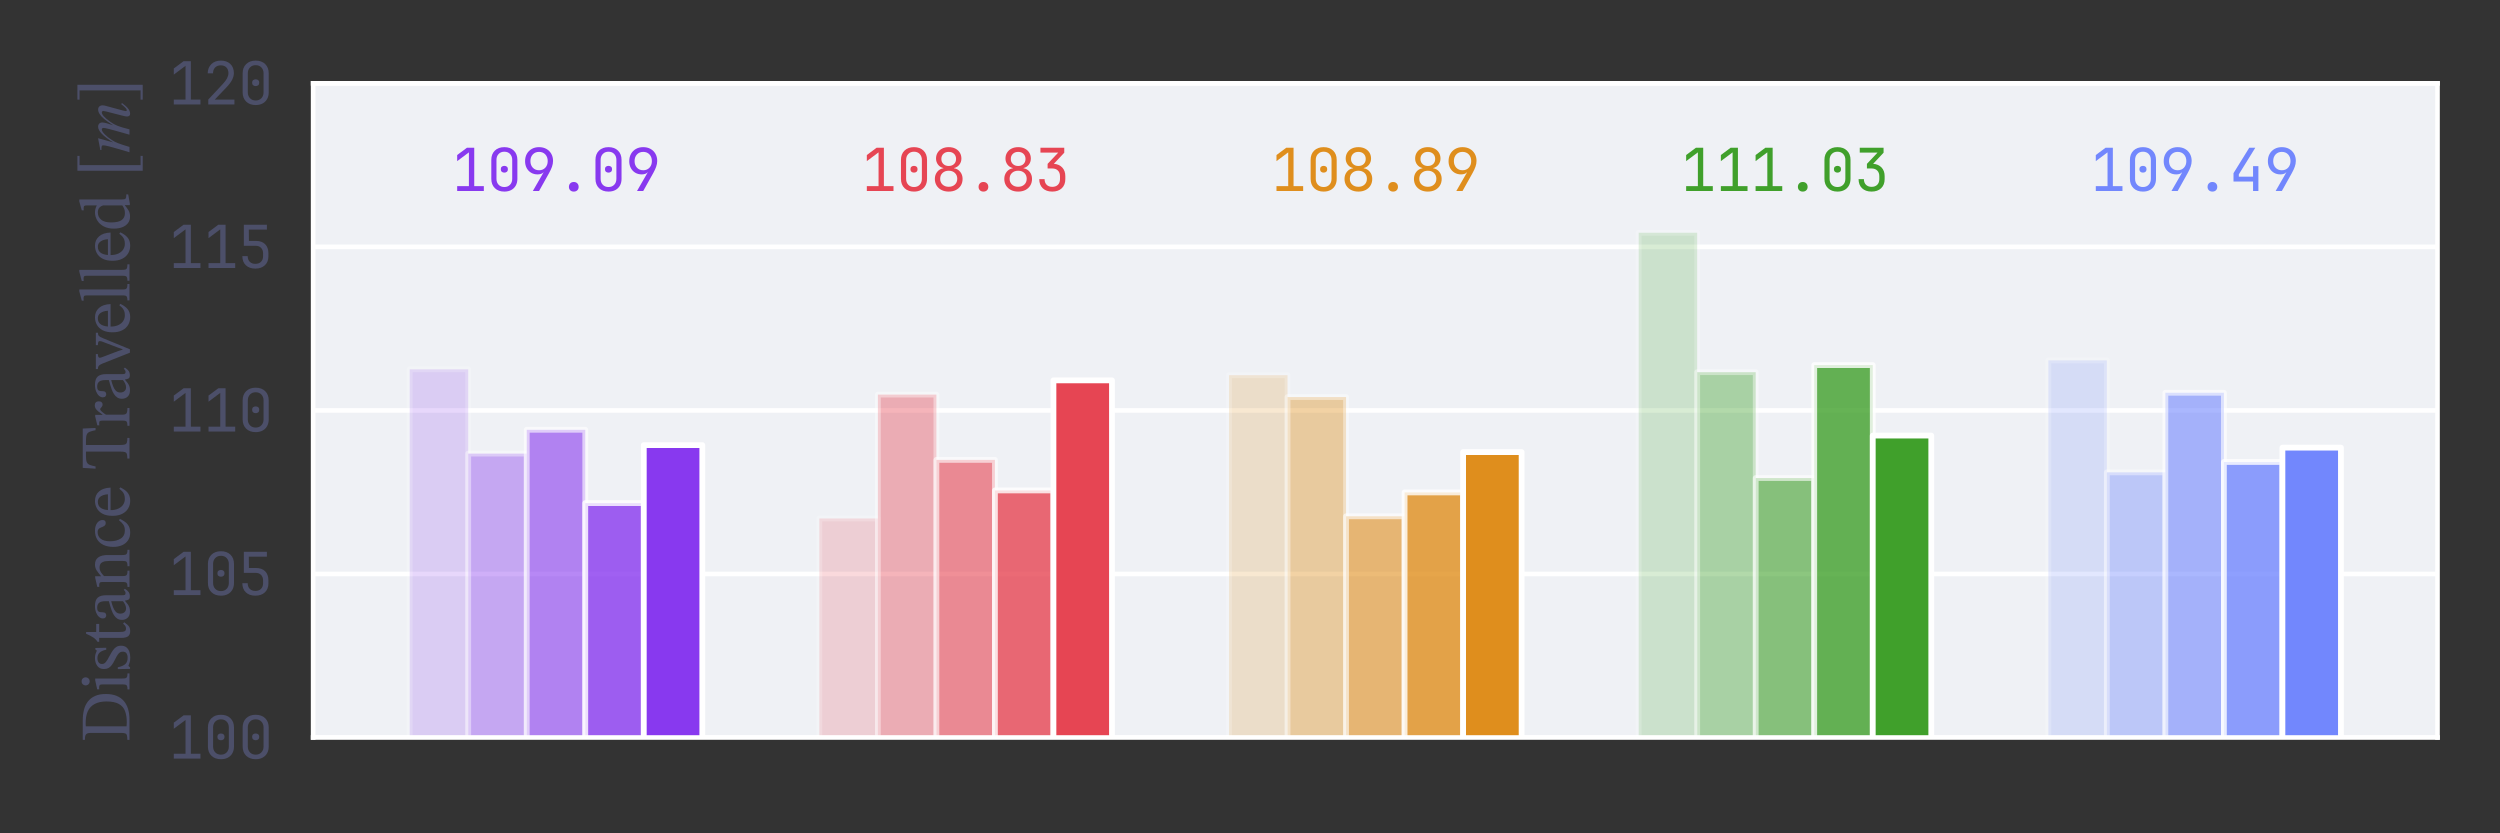 <?xml version="1.0" encoding="utf-8" standalone="no"?>
<!DOCTYPE svg PUBLIC "-//W3C//DTD SVG 1.1//EN"
  "http://www.w3.org/Graphics/SVG/1.1/DTD/svg11.dtd">
<svg xmlns:xlink="http://www.w3.org/1999/xlink" width="432pt" height="144pt" viewBox="0 0 432 144" xmlns="http://www.w3.org/2000/svg" version="1.1">
 <rect x="0" y="0" width="432" height="144" fill="#333333" stroke="none"/>
 <defs>
  <style type="text/css">*{stroke-linejoin: round; stroke-linecap: butt}</style>
 </defs>
 <g id="figure_1">
  <g id="patch_1">
   <path d="M 0 144
L 432 144
L 432 0
L 0 0
L 0 144
z
" style="fill: none"/>
  </g>
  <g id="axes_1">
   <g id="patch_2">
    <path d="M 54.11 127.44
L 421.2 127.44
L 421.2 14.4
L 54.11 14.4
z
" style="fill: #eff1f5"/>
   </g>
   <g id="matplotlib.axis_1"/>
   <g id="matplotlib.axis_2">
    <g id="ytick_1">
     <g id="line2d_1">
      <path d="M 54.11 127.44
L 421.2 127.44
" clip-path="url(#p5a188c0519)" style="fill: none; stroke: #ffffff; stroke-width: 0.8; stroke-linecap: round"/>
     </g>
     <g id="text_1">
      <!-- 100 -->
      <g style="fill: #4c4f69" transform="translate(29.11 131.09) scale(0.1 -0.1)">
       <defs>
        <path id="JetBrainsMonoNFM-Regular-31" d="M 576 0
L 576 525
L 1843 525
L 1843 4173
L 576 3226
L 576 3885
L 1632 4672
L 2419 4672
L 2419 525
L 3456 525
L 3456 0
L 576 0
z
" transform="scale(0.016)"/>
        <path id="JetBrainsMonoNFM-Regular-30" d="M 1920 -64
Q 1274 -64 893 310
Q 512 685 512 1312
L 512 3360
Q 512 3987 893 4361
Q 1274 4736 1920 4736
Q 2566 4736 2947 4361
Q 3328 3987 3328 3360
L 3328 1312
Q 3328 896 3155 585
Q 2982 275 2665 105
Q 2349 -64 1920 -64
z
M 1920 429
Q 2304 429 2537 675
Q 2771 922 2771 1312
L 2771 3360
Q 2771 3750 2537 3996
Q 2304 4243 1920 4243
Q 1536 4243 1302 3996
Q 1069 3750 1069 3360
L 1069 1312
Q 1069 922 1302 675
Q 1536 429 1920 429
z
M 1920 1984
Q 1747 1984 1641 2080
Q 1536 2176 1536 2355
Q 1536 2528 1641 2621
Q 1747 2714 1920 2714
Q 2093 2714 2198 2621
Q 2304 2528 2304 2355
Q 2304 2176 2198 2080
Q 2093 1984 1920 1984
z
" transform="scale(0.016)"/>
       </defs>
       <use xlink:href="#JetBrainsMonoNFM-Regular-31"/>
       <use xlink:href="#JetBrainsMonoNFM-Regular-30" x="60"/>
       <use xlink:href="#JetBrainsMonoNFM-Regular-30" x="120"/>
      </g>
     </g>
    </g>
    <g id="ytick_2">
     <g id="line2d_2">
      <path d="M 54.11 99.18
L 421.2 99.18
" clip-path="url(#p5a188c0519)" style="fill: none; stroke: #ffffff; stroke-width: 0.8; stroke-linecap: round"/>
     </g>
     <g id="text_2">
      <!-- 105 -->
      <g style="fill: #4c4f69" transform="translate(29.11 102.83) scale(0.1 -0.1)">
       <defs>
        <path id="JetBrainsMonoNFM-Regular-35" d="M 1882 -64
Q 1235 -64 857 297
Q 480 659 480 1280
L 1056 1280
Q 1056 896 1280 672
Q 1504 448 1888 448
Q 2272 448 2496 672
Q 2720 896 2720 1280
L 2720 1568
Q 2720 1952 2502 2176
Q 2285 2400 1914 2400
L 640 2400
L 640 4672
L 3130 4672
L 3130 4147
L 1178 4147
L 1190 2925
L 1946 2925
Q 2592 2925 2944 2569
Q 3296 2214 3296 1568
L 3296 1280
Q 3296 659 2915 297
Q 2534 -64 1882 -64
z
" transform="scale(0.016)"/>
       </defs>
       <use xlink:href="#JetBrainsMonoNFM-Regular-31"/>
       <use xlink:href="#JetBrainsMonoNFM-Regular-30" x="60"/>
       <use xlink:href="#JetBrainsMonoNFM-Regular-35" x="120"/>
      </g>
     </g>
    </g>
    <g id="ytick_3">
     <g id="line2d_3">
      <path d="M 54.11 70.92
L 421.2 70.92
" clip-path="url(#p5a188c0519)" style="fill: none; stroke: #ffffff; stroke-width: 0.8; stroke-linecap: round"/>
     </g>
     <g id="text_3">
      <!-- 110 -->
      <g style="fill: #4c4f69" transform="translate(29.11 74.57) scale(0.1 -0.1)">
       <use xlink:href="#JetBrainsMonoNFM-Regular-31"/>
       <use xlink:href="#JetBrainsMonoNFM-Regular-31" x="60"/>
       <use xlink:href="#JetBrainsMonoNFM-Regular-30" x="120"/>
      </g>
     </g>
    </g>
    <g id="ytick_4">
     <g id="line2d_4">
      <path d="M 54.11 42.66
L 421.2 42.66
" clip-path="url(#p5a188c0519)" style="fill: none; stroke: #ffffff; stroke-width: 0.8; stroke-linecap: round"/>
     </g>
     <g id="text_4">
      <!-- 115 -->
      <g style="fill: #4c4f69" transform="translate(29.11 46.31) scale(0.1 -0.1)">
       <use xlink:href="#JetBrainsMonoNFM-Regular-31"/>
       <use xlink:href="#JetBrainsMonoNFM-Regular-31" x="60"/>
       <use xlink:href="#JetBrainsMonoNFM-Regular-35" x="120"/>
      </g>
     </g>
    </g>
    <g id="ytick_5">
     <g id="line2d_5">
      <path d="M 54.11 14.4
L 421.2 14.4
" clip-path="url(#p5a188c0519)" style="fill: none; stroke: #ffffff; stroke-width: 0.8; stroke-linecap: round"/>
     </g>
     <g id="text_5">
      <!-- 120 -->
      <g style="fill: #4c4f69" transform="translate(29.11 18.05) scale(0.1 -0.1)">
       <defs>
        <path id="JetBrainsMonoNFM-Regular-32" d="M 550 0
L 550 531
L 2106 2195
Q 2445 2554 2585 2835
Q 2726 3117 2726 3386
Q 2726 3770 2505 3997
Q 2285 4224 1907 4224
Q 1517 4224 1289 3990
Q 1062 3757 1062 3360
L 486 3360
Q 506 3994 890 4365
Q 1274 4736 1907 4736
Q 2554 4736 2934 4371
Q 3315 4006 3315 3379
Q 3315 3046 3132 2675
Q 2950 2304 2509 1843
L 1248 525
L 3373 525
L 3373 0
L 550 0
z
" transform="scale(0.016)"/>
       </defs>
       <use xlink:href="#JetBrainsMonoNFM-Regular-31"/>
       <use xlink:href="#JetBrainsMonoNFM-Regular-32" x="60"/>
       <use xlink:href="#JetBrainsMonoNFM-Regular-30" x="120"/>
      </g>
     </g>
    </g>
    <g id="text_6">
     <!-- Distance Travelled [$m$] -->
     <g style="fill: #4c4f69" transform="translate(22.47 128.28) rotate(-90) scale(0.12 -0.12)">
      <defs>
       <path id="STIXTwoText-44" d="M 2054 0
L 224 0
L 224 192
Q 506 192 640 233
Q 774 275 812 406
Q 851 538 851 794
L 851 3475
Q 851 3712 793 3824
Q 736 3936 601 3974
Q 467 4013 224 4013
L 224 4205
L 1984 4205
Q 2483 4205 2915 4099
Q 3347 3994 3667 3750
Q 3987 3507 4169 3110
Q 4352 2714 4352 2125
Q 4352 1574 4189 1171
Q 4026 768 3722 509
Q 3418 250 2995 125
Q 2573 0 2054 0
z
M 1818 243
Q 2400 243 2816 400
Q 3232 557 3456 953
Q 3680 1350 3680 2067
Q 3680 2982 3213 3462
Q 2746 3942 1754 3942
Q 1677 3942 1603 3942
Q 1530 3942 1440 3930
L 1440 262
Q 1536 256 1629 249
Q 1722 243 1818 243
z
" transform="scale(0.016)"/>
       <path id="STIXTwoText-69" d="M 1645 0
L 205 0
L 205 179
Q 422 179 515 220
Q 608 262 630 364
Q 653 467 653 646
L 653 2432
Q 653 2637 582 2685
Q 512 2733 371 2733
Q 307 2733 259 2726
Q 211 2720 211 2720
L 211 2906
L 1018 3085
L 1184 3085
L 1184 646
Q 1184 461 1209 358
Q 1235 256 1334 217
Q 1434 179 1645 179
L 1645 0
z
M 928 3584
Q 768 3584 665 3693
Q 563 3802 563 3949
Q 563 4096 662 4201
Q 762 4307 928 4307
Q 1094 4307 1193 4201
Q 1293 4096 1293 3949
Q 1293 3802 1193 3693
Q 1094 3584 928 3584
z
" transform="scale(0.016)"/>
       <path id="STIXTwoText-73" d="M 269 -51
L 250 1050
L 416 1050
Q 518 557 716 361
Q 915 166 1267 166
Q 1510 166 1664 265
Q 1818 365 1818 589
Q 1818 742 1763 844
Q 1709 947 1555 1052
Q 1402 1158 1101 1306
Q 806 1453 620 1590
Q 435 1728 345 1894
Q 256 2061 256 2298
Q 256 2694 541 2899
Q 826 3104 1235 3104
Q 1478 3104 1632 3049
Q 1786 2995 1907 2938
L 1914 2938
L 2022 3072
L 2150 3072
L 2170 2093
L 1997 2093
Q 1894 2547 1708 2716
Q 1523 2886 1229 2886
Q 1011 2886 860 2784
Q 710 2682 710 2464
Q 710 2278 883 2131
Q 1056 1984 1459 1779
Q 1754 1626 1952 1482
Q 2150 1338 2252 1168
Q 2355 998 2355 762
Q 2355 461 2208 278
Q 2061 96 1814 13
Q 1568 -70 1280 -70
Q 1005 -70 841 -12
Q 678 45 550 96
L 538 96
L 403 -51
L 269 -51
z
" transform="scale(0.016)"/>
       <path id="STIXTwoText-74" d="M 1875 576
L 1997 474
Q 1875 301 1769 182
Q 1664 64 1536 0
Q 1408 -64 1203 -64
Q 883 -64 736 125
Q 589 314 589 742
L 589 2726
L 237 2726
L 237 2874
Q 461 3014 624 3254
Q 787 3494 960 3904
L 1120 3904
L 1120 2995
L 1843 2995
L 1843 2726
L 1120 2726
L 1120 922
Q 1120 582 1181 448
Q 1242 314 1427 314
Q 1581 314 1667 378
Q 1754 442 1875 576
z
" transform="scale(0.016)"/>
       <path id="STIXTwoText-61" d="M 1005 -45
Q 634 -45 438 160
Q 243 365 243 672
Q 243 928 361 1104
Q 480 1280 675 1401
Q 870 1523 1097 1606
Q 1325 1690 1542 1747
Q 1760 1805 1926 1856
L 1926 2138
Q 1926 2554 1782 2730
Q 1638 2906 1350 2906
Q 1075 2906 998 2790
Q 922 2675 922 2387
Q 922 2240 848 2166
Q 774 2093 640 2093
Q 544 2093 457 2166
Q 371 2240 371 2400
Q 371 2579 508 2739
Q 646 2899 899 3001
Q 1152 3104 1498 3104
Q 2022 3104 2240 2861
Q 2458 2618 2458 2118
L 2458 666
Q 2458 467 2502 409
Q 2547 352 2650 352
Q 2739 352 2812 397
Q 2886 442 2950 512
L 3046 410
Q 2886 179 2742 73
Q 2598 -32 2355 -32
Q 2131 -32 2064 96
Q 1997 224 1965 461
L 1926 538
L 1926 1645
Q 1638 1574 1382 1478
Q 1126 1382 966 1228
Q 806 1075 806 826
Q 806 589 934 448
Q 1062 307 1267 307
Q 1434 307 1616 390
Q 1798 474 1971 627
L 2022 397
L 1946 397
Q 1798 269 1660 166
Q 1523 64 1366 9
Q 1210 -45 1005 -45
z
" transform="scale(0.016)"/>
       <path id="STIXTwoText-6e" d="M 3552 0
L 2074 0
L 2074 179
Q 2304 179 2403 220
Q 2502 262 2524 364
Q 2547 467 2547 646
L 2547 1805
Q 2547 2189 2460 2381
Q 2374 2573 2240 2633
Q 2106 2694 1958 2694
Q 1773 2694 1625 2620
Q 1478 2547 1360 2444
Q 1242 2342 1139 2253
L 1094 2566
L 1190 2566
Q 1453 2797 1686 2950
Q 1920 3104 2221 3104
Q 2656 3104 2867 2809
Q 3078 2515 3078 1965
L 3078 646
Q 3078 467 3107 364
Q 3136 262 3238 220
Q 3341 179 3552 179
L 3552 0
z
M 1670 0
L 205 0
L 205 179
Q 422 179 515 220
Q 608 262 630 364
Q 653 467 653 646
L 653 2445
Q 653 2618 582 2672
Q 512 2726 384 2726
Q 301 2726 256 2720
Q 211 2714 211 2714
L 211 2899
L 1024 3085
L 1171 3085
L 1165 2496
L 1184 2362
L 1184 646
Q 1184 467 1209 364
Q 1235 262 1337 220
Q 1440 179 1670 179
L 1670 0
z
" transform="scale(0.016)"/>
       <path id="STIXTwoText-63" d="M 2611 947
L 2733 858
Q 2611 602 2454 390
Q 2298 179 2067 57
Q 1837 -64 1491 -64
Q 1094 -64 806 128
Q 518 320 364 662
Q 211 1005 211 1446
Q 211 1952 380 2323
Q 550 2694 873 2899
Q 1197 3104 1658 3104
Q 2112 3104 2371 2905
Q 2630 2707 2630 2426
Q 2630 2285 2563 2211
Q 2496 2138 2362 2138
Q 2221 2138 2147 2211
Q 2074 2285 2029 2393
Q 1984 2502 1936 2611
Q 1888 2720 1801 2793
Q 1715 2867 1549 2867
Q 1158 2867 937 2582
Q 717 2298 717 1747
Q 717 1165 957 790
Q 1197 416 1690 416
Q 2003 416 2198 544
Q 2394 672 2611 947
z
" transform="scale(0.016)"/>
       <path id="STIXTwoText-65" d="M 1581 -64
Q 1197 -64 886 118
Q 576 301 397 656
Q 218 1011 218 1523
Q 218 2061 400 2409
Q 582 2758 889 2931
Q 1197 3104 1568 3104
Q 2093 3104 2413 2739
Q 2733 2374 2758 1702
L 678 1702
L 672 1939
L 2157 1939
Q 2150 2176 2073 2384
Q 1997 2592 1849 2720
Q 1702 2848 1472 2848
Q 1101 2848 915 2557
Q 730 2266 730 1734
Q 730 1293 870 998
Q 1011 704 1241 560
Q 1472 416 1734 416
Q 1997 416 2160 486
Q 2323 557 2438 669
Q 2554 781 2656 915
L 2778 826
Q 2694 646 2585 483
Q 2477 320 2339 198
Q 2202 77 2016 6
Q 1830 -64 1581 -64
z
" transform="scale(0.016)"/>
       <path id="STIXTwoText-20" transform="scale(0.016)"/>
       <path id="STIXTwoText-54" d="M 2861 0
L 1005 0
L 1005 192
Q 1274 192 1408 233
Q 1542 275 1587 412
Q 1632 550 1632 838
L 1632 3917
L 1222 3917
Q 870 3917 694 3846
Q 518 3776 441 3590
Q 365 3405 294 3053
L 96 3053
L 166 4205
L 3706 4205
L 3757 3053
L 3558 3053
Q 3488 3405 3411 3590
Q 3334 3776 3161 3846
Q 2989 3917 2630 3917
L 2227 3917
L 2227 838
Q 2227 550 2272 412
Q 2317 275 2451 233
Q 2586 192 2861 192
L 2861 0
z
" transform="scale(0.016)"/>
       <path id="STIXTwoText-72" d="M 1786 0
L 186 0
L 186 186
Q 397 186 496 221
Q 595 256 624 349
Q 653 442 653 621
L 653 2381
Q 653 2554 624 2640
Q 595 2726 422 2726
Q 326 2726 275 2720
Q 224 2714 224 2714
L 224 2893
L 1018 3085
L 1171 3085
L 1171 2426
L 1190 2426
Q 1357 2662 1485 2816
Q 1613 2970 1737 3046
Q 1862 3123 2016 3123
Q 2202 3123 2294 3027
Q 2387 2931 2387 2765
Q 2387 2586 2300 2502
Q 2214 2419 2106 2419
Q 2003 2419 1923 2473
Q 1843 2528 1785 2582
Q 1728 2637 1690 2637
Q 1581 2637 1440 2470
Q 1299 2304 1184 2112
L 1184 653
Q 1184 454 1235 352
Q 1286 250 1417 218
Q 1549 186 1786 186
L 1786 0
z
" transform="scale(0.016)"/>
       <path id="STIXTwoText-76" d="M 1696 -38
L 1389 -38
L 435 2374
Q 352 2573 288 2672
Q 224 2771 141 2806
Q 58 2842 -83 2842
L -83 3027
L 1267 3027
L 1267 2842
Q 1082 2842 1008 2800
Q 934 2758 934 2682
Q 934 2618 953 2560
Q 973 2502 998 2432
L 1542 1005
L 1664 621
L 1702 621
L 1837 1011
L 2387 2458
Q 2394 2483 2413 2537
Q 2432 2592 2432 2669
Q 2432 2778 2336 2810
Q 2240 2842 2067 2842
L 2067 3027
L 3187 3027
L 3187 2842
Q 3002 2842 2902 2755
Q 2803 2669 2707 2419
L 1696 -38
z
" transform="scale(0.016)"/>
       <path id="STIXTwoText-6c" d="M 1664 0
L 192 0
L 192 186
Q 403 186 499 227
Q 595 269 617 368
Q 640 467 640 646
L 640 3859
Q 640 4058 566 4096
Q 493 4134 371 4134
Q 288 4134 227 4128
Q 166 4122 166 4122
L 166 4294
L 1011 4518
L 1171 4518
L 1171 646
Q 1171 461 1200 361
Q 1229 262 1331 224
Q 1434 186 1664 186
L 1664 0
z
" transform="scale(0.016)"/>
       <path id="STIXTwoText-64" d="M 1306 -51
Q 947 -51 700 141
Q 454 333 332 662
Q 211 992 211 1402
Q 211 1933 409 2313
Q 608 2694 944 2899
Q 1280 3104 1683 3104
Q 1837 3104 1987 3065
Q 2138 3027 2278 2950
L 2304 2950
L 2304 3789
Q 2304 4000 2256 4064
Q 2208 4128 2022 4128
Q 1978 4128 1917 4121
Q 1856 4115 1856 4115
L 1856 4294
L 2662 4518
L 2835 4518
L 2835 685
Q 2835 435 2905 361
Q 2976 288 3155 288
L 3290 288
L 3290 115
L 2470 -32
L 2323 -32
L 2323 410
L 2298 410
Q 2118 250 1872 99
Q 1626 -51 1306 -51
z
M 1606 410
Q 1830 410 1984 470
Q 2138 531 2304 646
L 2304 2336
Q 2266 2534 2118 2691
Q 1971 2848 1670 2848
Q 1267 2848 1017 2553
Q 768 2259 768 1651
Q 768 992 982 701
Q 1197 410 1606 410
z
" transform="scale(0.016)"/>
       <path id="STIXTwoText-5b" d="M 1920 -1190
L 582 -1190
L 582 4685
L 1920 4685
L 1920 4493
L 1088 4493
L 1088 -998
L 1920 -998
L 1920 -1190
z
" transform="scale(0.016)"/>
       <path id="STIXGeneral-Italic-6d" d="M 4506 672
L 4474 627
Q 3981 -58 3552 -58
Q 3296 -58 3296 237
Q 3296 333 3379 659
L 3750 2112
Q 3795 2291 3795 2355
Q 3795 2413 3756 2451
Q 3718 2490 3667 2490
Q 3366 2490 2829 1741
Q 2592 1408 2457 1072
Q 2323 736 2138 0
L 1658 0
L 1830 595
Q 2266 2099 2266 2330
Q 2266 2490 2125 2490
Q 1965 2490 1702 2237
Q 1440 1984 1171 1574
Q 1011 1325 899 1043
Q 787 762 557 0
L 77 0
L 352 922
Q 704 2093 704 2381
Q 704 2522 442 2522
L 282 2522
L 282 2624
L 1318 2822
L 1338 2810
L 966 1472
Q 1798 2822 2374 2822
Q 2560 2822 2659 2720
Q 2758 2618 2758 2438
Q 2758 2195 2502 1466
Q 2842 2003 3069 2275
Q 3296 2547 3526 2694
Q 3731 2822 3930 2822
Q 4102 2822 4201 2710
Q 4301 2598 4301 2419
Q 4301 2336 4282 2240
L 3846 634
Q 3782 390 3782 346
Q 3782 243 3859 243
Q 4000 243 4275 582
L 4410 749
L 4506 672
z
" transform="scale(0.016)"/>
       <path id="STIXTwoText-5d" d="M 1638 -1190
L 301 -1190
L 301 -998
L 1133 -998
L 1133 4493
L 301 4493
L 301 4685
L 1638 4685
L 1638 -1190
z
" transform="scale(0.016)"/>
      </defs>
      <use xlink:href="#STIXTwoText-44" transform="translate(0 0.797)"/>
      <use xlink:href="#STIXTwoText-69" transform="translate(73 0.797)"/>
      <use xlink:href="#STIXTwoText-73" transform="translate(101.5 0.797)"/>
      <use xlink:href="#STIXTwoText-74" transform="translate(141 0.797)"/>
      <use xlink:href="#STIXTwoText-61" transform="translate(172.5 0.797)"/>
      <use xlink:href="#STIXTwoText-6e" transform="translate(220.5 0.797)"/>
      <use xlink:href="#STIXTwoText-63" transform="translate(278.1 0.797)"/>
      <use xlink:href="#STIXTwoText-65" transform="translate(322.7 0.797)"/>
      <use xlink:href="#STIXTwoText-20" transform="translate(369.1 0.797)"/>
      <use xlink:href="#STIXTwoText-54" transform="translate(392.6 0.797)"/>
      <use xlink:href="#STIXTwoText-72" transform="translate(452.9 0.797)"/>
      <use xlink:href="#STIXTwoText-61" transform="translate(490.9 0.797)"/>
      <use xlink:href="#STIXTwoText-76" transform="translate(538.9 0.797)"/>
      <use xlink:href="#STIXTwoText-65" transform="translate(587 0.797)"/>
      <use xlink:href="#STIXTwoText-6c" transform="translate(633.4 0.797)"/>
      <use xlink:href="#STIXTwoText-6c" transform="translate(661.7 0.797)"/>
      <use xlink:href="#STIXTwoText-65" transform="translate(690 0.797)"/>
      <use xlink:href="#STIXTwoText-64" transform="translate(736.4 0.797)"/>
      <use xlink:href="#STIXTwoText-20" transform="translate(790.3 0.797)"/>
      <use xlink:href="#STIXTwoText-5b" transform="translate(813.8 0.797)"/>
      <use xlink:href="#STIXGeneral-Italic-6d" transform="translate(848.5 0.797)"/>
      <use xlink:href="#STIXTwoText-5d" transform="translate(920.7 0.797)"/>
     </g>
    </g>
   </g>
   <g id="patch_3">
    <path d="M 70.796 692.64
L 80.909 692.64
L 80.909 63.818
L 70.796 63.818
z
" clip-path="url(#p5a188c0519)" style="fill: #8839ef; opacity: 0.2; stroke: #ffffff; stroke-linejoin: miter"/>
   </g>
   <g id="patch_4">
    <path d="M 80.909 692.64
L 91.021 692.64
L 91.021 78.378
L 80.909 78.378
z
" clip-path="url(#p5a188c0519)" style="fill: #8839ef; opacity: 0.4; stroke: #ffffff; stroke-linejoin: miter"/>
   </g>
   <g id="patch_5">
    <path d="M 91.021 692.64
L 101.134 692.64
L 101.134 74.268
L 91.021 74.268
z
" clip-path="url(#p5a188c0519)" style="fill: #8839ef; opacity: 0.6; stroke: #ffffff; stroke-linejoin: miter"/>
   </g>
   <g id="patch_6">
    <path d="M 101.134 692.64
L 111.247 692.64
L 111.247 86.94
L 101.134 86.94
z
" clip-path="url(#p5a188c0519)" style="fill: #8839ef; opacity: 0.8; stroke: #ffffff; stroke-linejoin: miter"/>
   </g>
   <g id="patch_7">
    <path d="M 111.247 692.64
L 121.359 692.64
L 121.359 76.919
L 111.247 76.919
z
" clip-path="url(#p5a188c0519)" style="fill: #8839ef; stroke: #ffffff; stroke-linejoin: miter"/>
   </g>
   <g id="patch_8">
    <path d="M 141.585 692.64
L 151.697 692.64
L 151.697 89.594
L 141.585 89.594
z
" clip-path="url(#p5a188c0519)" style="fill: #e64553; opacity: 0.2; stroke: #ffffff; stroke-linejoin: miter"/>
   </g>
   <g id="patch_9">
    <path d="M 151.697 692.64
L 161.81 692.64
L 161.81 68.187
L 151.697 68.187
z
" clip-path="url(#p5a188c0519)" style="fill: #e64553; opacity: 0.4; stroke: #ffffff; stroke-linejoin: miter"/>
   </g>
   <g id="patch_10">
    <path d="M 161.81 692.64
L 171.923 692.64
L 171.923 79.468
L 161.81 79.468
z
" clip-path="url(#p5a188c0519)" style="fill: #e64553; opacity: 0.6; stroke: #ffffff; stroke-linejoin: miter"/>
   </g>
   <g id="patch_11">
    <path d="M 171.923 692.64
L 182.035 692.64
L 182.035 84.748
L 171.923 84.748
z
" clip-path="url(#p5a188c0519)" style="fill: #e64553; opacity: 0.8; stroke: #ffffff; stroke-linejoin: miter"/>
   </g>
   <g id="patch_12">
    <path d="M 182.035 692.64
L 192.148 692.64
L 192.148 65.725
L 182.035 65.725
z
" clip-path="url(#p5a188c0519)" style="fill: #e64553; stroke: #ffffff; stroke-linejoin: miter"/>
   </g>
   <g id="patch_13">
    <path d="M 212.373 692.64
L 222.486 692.64
L 222.486 64.84
L 212.373 64.84
z
" clip-path="url(#p5a188c0519)" style="fill: #df8e1d; opacity: 0.2; stroke: #ffffff; stroke-linejoin: miter"/>
   </g>
   <g id="patch_14">
    <path d="M 222.486 692.64
L 232.599 692.64
L 232.599 68.614
L 222.486 68.614
z
" clip-path="url(#p5a188c0519)" style="fill: #df8e1d; opacity: 0.4; stroke: #ffffff; stroke-linejoin: miter"/>
   </g>
   <g id="patch_15">
    <path d="M 232.599 692.64
L 242.711 692.64
L 242.711 89.213
L 232.599 89.213
z
" clip-path="url(#p5a188c0519)" style="fill: #df8e1d; opacity: 0.6; stroke: #ffffff; stroke-linejoin: miter"/>
   </g>
   <g id="patch_16">
    <path d="M 242.711 692.64
L 252.824 692.64
L 252.824 85.089
L 242.711 85.089
z
" clip-path="url(#p5a188c0519)" style="fill: #df8e1d; opacity: 0.8; stroke: #ffffff; stroke-linejoin: miter"/>
   </g>
   <g id="patch_17">
    <path d="M 252.824 692.64
L 262.937 692.64
L 262.937 78.125
L 252.824 78.125
z
" clip-path="url(#p5a188c0519)" style="fill: #df8e1d; stroke: #ffffff; stroke-linejoin: miter"/>
   </g>
   <g id="patch_18">
    <path d="M 283.162 692.64
L 293.275 692.64
L 293.275 40.22
L 283.162 40.22
z
" clip-path="url(#p5a188c0519)" style="fill: #40a02b; opacity: 0.2; stroke: #ffffff; stroke-linejoin: miter"/>
   </g>
   <g id="patch_19">
    <path d="M 293.275 692.64
L 303.387 692.64
L 303.387 64.317
L 293.275 64.317
z
" clip-path="url(#p5a188c0519)" style="fill: #40a02b; opacity: 0.4; stroke: #ffffff; stroke-linejoin: miter"/>
   </g>
   <g id="patch_20">
    <path d="M 303.387 692.64
L 313.5 692.64
L 313.5 82.61
L 303.387 82.61
z
" clip-path="url(#p5a188c0519)" style="fill: #40a02b; opacity: 0.6; stroke: #ffffff; stroke-linejoin: miter"/>
   </g>
   <g id="patch_21">
    <path d="M 313.5 692.64
L 323.613 692.64
L 323.613 63.086
L 313.5 63.086
z
" clip-path="url(#p5a188c0519)" style="fill: #40a02b; opacity: 0.8; stroke: #ffffff; stroke-linejoin: miter"/>
   </g>
   <g id="patch_22">
    <path d="M 323.613 692.64
L 333.725 692.64
L 333.725 75.27
L 323.613 75.27
z
" clip-path="url(#p5a188c0519)" style="fill: #40a02b; stroke: #ffffff; stroke-linejoin: miter"/>
   </g>
   <g id="patch_23">
    <path d="M 353.951 692.64
L 364.063 692.64
L 364.063 62.279
L 353.951 62.279
z
" clip-path="url(#p5a188c0519)" style="fill: #7287fd; opacity: 0.2; stroke: #ffffff; stroke-linejoin: miter"/>
   </g>
   <g id="patch_24">
    <path d="M 364.063 692.64
L 374.176 692.64
L 374.176 81.621
L 364.063 81.621
z
" clip-path="url(#p5a188c0519)" style="fill: #7287fd; opacity: 0.4; stroke: #ffffff; stroke-linejoin: miter"/>
   </g>
   <g id="patch_25">
    <path d="M 374.176 692.64
L 384.289 692.64
L 384.289 67.869
L 374.176 67.869
z
" clip-path="url(#p5a188c0519)" style="fill: #7287fd; opacity: 0.6; stroke: #ffffff; stroke-linejoin: miter"/>
   </g>
   <g id="patch_26">
    <path d="M 384.289 692.64
L 394.401 692.64
L 394.401 79.83
L 384.289 79.83
z
" clip-path="url(#p5a188c0519)" style="fill: #7287fd; opacity: 0.8; stroke: #ffffff; stroke-linejoin: miter"/>
   </g>
   <g id="patch_27">
    <path d="M 394.401 692.64
L 404.514 692.64
L 404.514 77.355
L 394.401 77.355
z
" clip-path="url(#p5a188c0519)" style="fill: #7287fd; stroke: #ffffff; stroke-linejoin: miter"/>
   </g>
   <g id="patch_28">
    <path d="M 54.11 127.44
L 54.11 14.4
" style="fill: none; stroke: #ffffff; stroke-width: 0.8; stroke-linejoin: miter; stroke-linecap: square"/>
   </g>
   <g id="patch_29">
    <path d="M 421.2 127.44
L 421.2 14.4
" style="fill: none; stroke: #ffffff; stroke-width: 0.8; stroke-linejoin: miter; stroke-linecap: square"/>
   </g>
   <g id="patch_30">
    <path d="M 54.11 127.44
L 421.2 127.44
" style="fill: none; stroke: #ffffff; stroke-width: 0.8; stroke-linejoin: miter; stroke-linecap: square"/>
   </g>
   <g id="patch_31">
    <path d="M 54.11 14.4
L 421.2 14.4
" style="fill: none; stroke: #ffffff; stroke-width: 0.8; stroke-linejoin: miter; stroke-linecap: square"/>
   </g>
   <g id="text_7">
    <!-- 109.09 -->
    <g style="fill: #8839ef" transform="translate(78.078 33.004) scale(0.1 -0.1)">
     <defs>
      <path id="JetBrainsMonoNFM-Regular-39" d="M 1248 0
L 2400 2003
L 2381 2016
Q 2317 1914 2144 1853
Q 1971 1792 1766 1792
Q 1363 1792 1059 1974
Q 755 2157 582 2477
Q 410 2797 410 3219
Q 410 3674 602 4013
Q 794 4352 1133 4544
Q 1472 4736 1914 4736
Q 2368 4736 2707 4547
Q 3046 4358 3238 4022
Q 3430 3686 3430 3245
Q 3430 2938 3315 2614
Q 3200 2291 3002 1939
L 1920 0
L 1248 0
z
M 1920 2240
Q 2336 2240 2595 2515
Q 2854 2790 2854 3232
Q 2854 3674 2595 3949
Q 2336 4224 1920 4224
Q 1504 4224 1245 3949
Q 986 3674 986 3232
Q 986 2790 1245 2515
Q 1504 2240 1920 2240
z
" transform="scale(0.016)"/>
      <path id="JetBrainsMonoNFM-Regular-2e" d="M 1920 -64
Q 1683 -64 1539 77
Q 1395 218 1395 442
Q 1395 678 1539 825
Q 1683 973 1920 973
Q 2157 973 2301 825
Q 2445 678 2445 442
Q 2445 218 2301 77
Q 2157 -64 1920 -64
z
" transform="scale(0.016)"/>
     </defs>
     <use xlink:href="#JetBrainsMonoNFM-Regular-31"/>
     <use xlink:href="#JetBrainsMonoNFM-Regular-30" x="60"/>
     <use xlink:href="#JetBrainsMonoNFM-Regular-39" x="120"/>
     <use xlink:href="#JetBrainsMonoNFM-Regular-2e" x="180"/>
     <use xlink:href="#JetBrainsMonoNFM-Regular-30" x="240"/>
     <use xlink:href="#JetBrainsMonoNFM-Regular-39" x="300"/>
    </g>
   </g>
   <g id="text_8">
    <!-- 108.83 -->
    <g style="fill: #e64553" transform="translate(148.866 33.004) scale(0.1 -0.1)">
     <defs>
      <path id="JetBrainsMonoNFM-Regular-38" d="M 1920 -64
Q 1478 -64 1139 109
Q 800 282 611 592
Q 422 902 422 1306
Q 422 1747 675 2067
Q 928 2387 1350 2458
L 1350 2477
Q 986 2560 768 2845
Q 550 3130 550 3501
Q 550 3866 723 4144
Q 896 4422 1206 4579
Q 1517 4736 1920 4736
Q 2330 4736 2637 4579
Q 2944 4422 3117 4144
Q 3290 3866 3290 3501
Q 3290 3130 3072 2845
Q 2854 2560 2490 2477
L 2490 2458
Q 2912 2387 3165 2067
Q 3418 1747 3418 1306
Q 3418 902 3229 592
Q 3040 282 2704 109
Q 2368 -64 1920 -64
z
M 1920 2701
Q 2278 2701 2496 2912
Q 2714 3123 2714 3462
Q 2714 3802 2496 4013
Q 2278 4224 1920 4224
Q 1568 4224 1347 4013
Q 1126 3802 1126 3462
Q 1126 3123 1347 2912
Q 1568 2701 1920 2701
z
M 1920 454
Q 2330 454 2586 694
Q 2842 934 2842 1318
Q 2842 1709 2586 1949
Q 2330 2189 1920 2189
Q 1510 2189 1254 1949
Q 998 1709 998 1318
Q 998 934 1254 694
Q 1510 454 1920 454
z
" transform="scale(0.016)"/>
      <path id="JetBrainsMonoNFM-Regular-33" d="M 1850 -64
Q 1203 -64 825 297
Q 448 659 448 1280
L 1024 1280
Q 1024 896 1248 672
Q 1472 448 1856 448
Q 2240 448 2464 672
Q 2688 896 2688 1280
L 2688 1600
Q 2688 1984 2464 2208
Q 2240 2432 1856 2432
L 1350 2432
L 1350 2931
L 2496 4147
L 576 4147
L 576 4672
L 3149 4672
L 3149 4134
L 2022 2938
Q 2598 2893 2931 2537
Q 3264 2182 3264 1600
L 3264 1280
Q 3264 659 2883 297
Q 2502 -64 1850 -64
z
" transform="scale(0.016)"/>
     </defs>
     <use xlink:href="#JetBrainsMonoNFM-Regular-31"/>
     <use xlink:href="#JetBrainsMonoNFM-Regular-30" x="60"/>
     <use xlink:href="#JetBrainsMonoNFM-Regular-38" x="120"/>
     <use xlink:href="#JetBrainsMonoNFM-Regular-2e" x="180"/>
     <use xlink:href="#JetBrainsMonoNFM-Regular-38" x="240"/>
     <use xlink:href="#JetBrainsMonoNFM-Regular-33" x="300"/>
    </g>
   </g>
   <g id="text_9">
    <!-- 108.89 -->
    <g style="fill: #df8e1d" transform="translate(219.655 33.004) scale(0.1 -0.1)">
     <use xlink:href="#JetBrainsMonoNFM-Regular-31"/>
     <use xlink:href="#JetBrainsMonoNFM-Regular-30" x="60"/>
     <use xlink:href="#JetBrainsMonoNFM-Regular-38" x="120"/>
     <use xlink:href="#JetBrainsMonoNFM-Regular-2e" x="180"/>
     <use xlink:href="#JetBrainsMonoNFM-Regular-38" x="240"/>
     <use xlink:href="#JetBrainsMonoNFM-Regular-39" x="300"/>
    </g>
   </g>
   <g id="text_10">
    <!-- 111.03 -->
    <g style="fill: #40a02b" transform="translate(290.444 33.004) scale(0.1 -0.1)">
     <use xlink:href="#JetBrainsMonoNFM-Regular-31"/>
     <use xlink:href="#JetBrainsMonoNFM-Regular-31" x="60"/>
     <use xlink:href="#JetBrainsMonoNFM-Regular-31" x="120"/>
     <use xlink:href="#JetBrainsMonoNFM-Regular-2e" x="180"/>
     <use xlink:href="#JetBrainsMonoNFM-Regular-30" x="240"/>
     <use xlink:href="#JetBrainsMonoNFM-Regular-33" x="300"/>
    </g>
   </g>
   <g id="text_11">
    <!-- 109.49 -->
    <g style="fill: #7287fd" transform="translate(361.232 33.004) scale(0.1 -0.1)">
     <defs>
      <path id="JetBrainsMonoNFM-Regular-34" d="M 2560 0
L 2560 1024
L 448 1024
L 448 1926
L 2150 4672
L 2803 4672
L 1024 1798
L 1024 1549
L 2560 1549
L 2560 2688
L 3136 2688
L 3136 0
L 2560 0
z
" transform="scale(0.016)"/>
     </defs>
     <use xlink:href="#JetBrainsMonoNFM-Regular-31"/>
     <use xlink:href="#JetBrainsMonoNFM-Regular-30" x="60"/>
     <use xlink:href="#JetBrainsMonoNFM-Regular-39" x="120"/>
     <use xlink:href="#JetBrainsMonoNFM-Regular-2e" x="180"/>
     <use xlink:href="#JetBrainsMonoNFM-Regular-34" x="240"/>
     <use xlink:href="#JetBrainsMonoNFM-Regular-39" x="300"/>
    </g>
   </g>
  </g>
 </g>
 <defs>
  <clipPath id="p5a188c0519">
   <rect x="54.11" y="14.4" width="367.09" height="113.04"/>
  </clipPath>
 </defs>
</svg>

